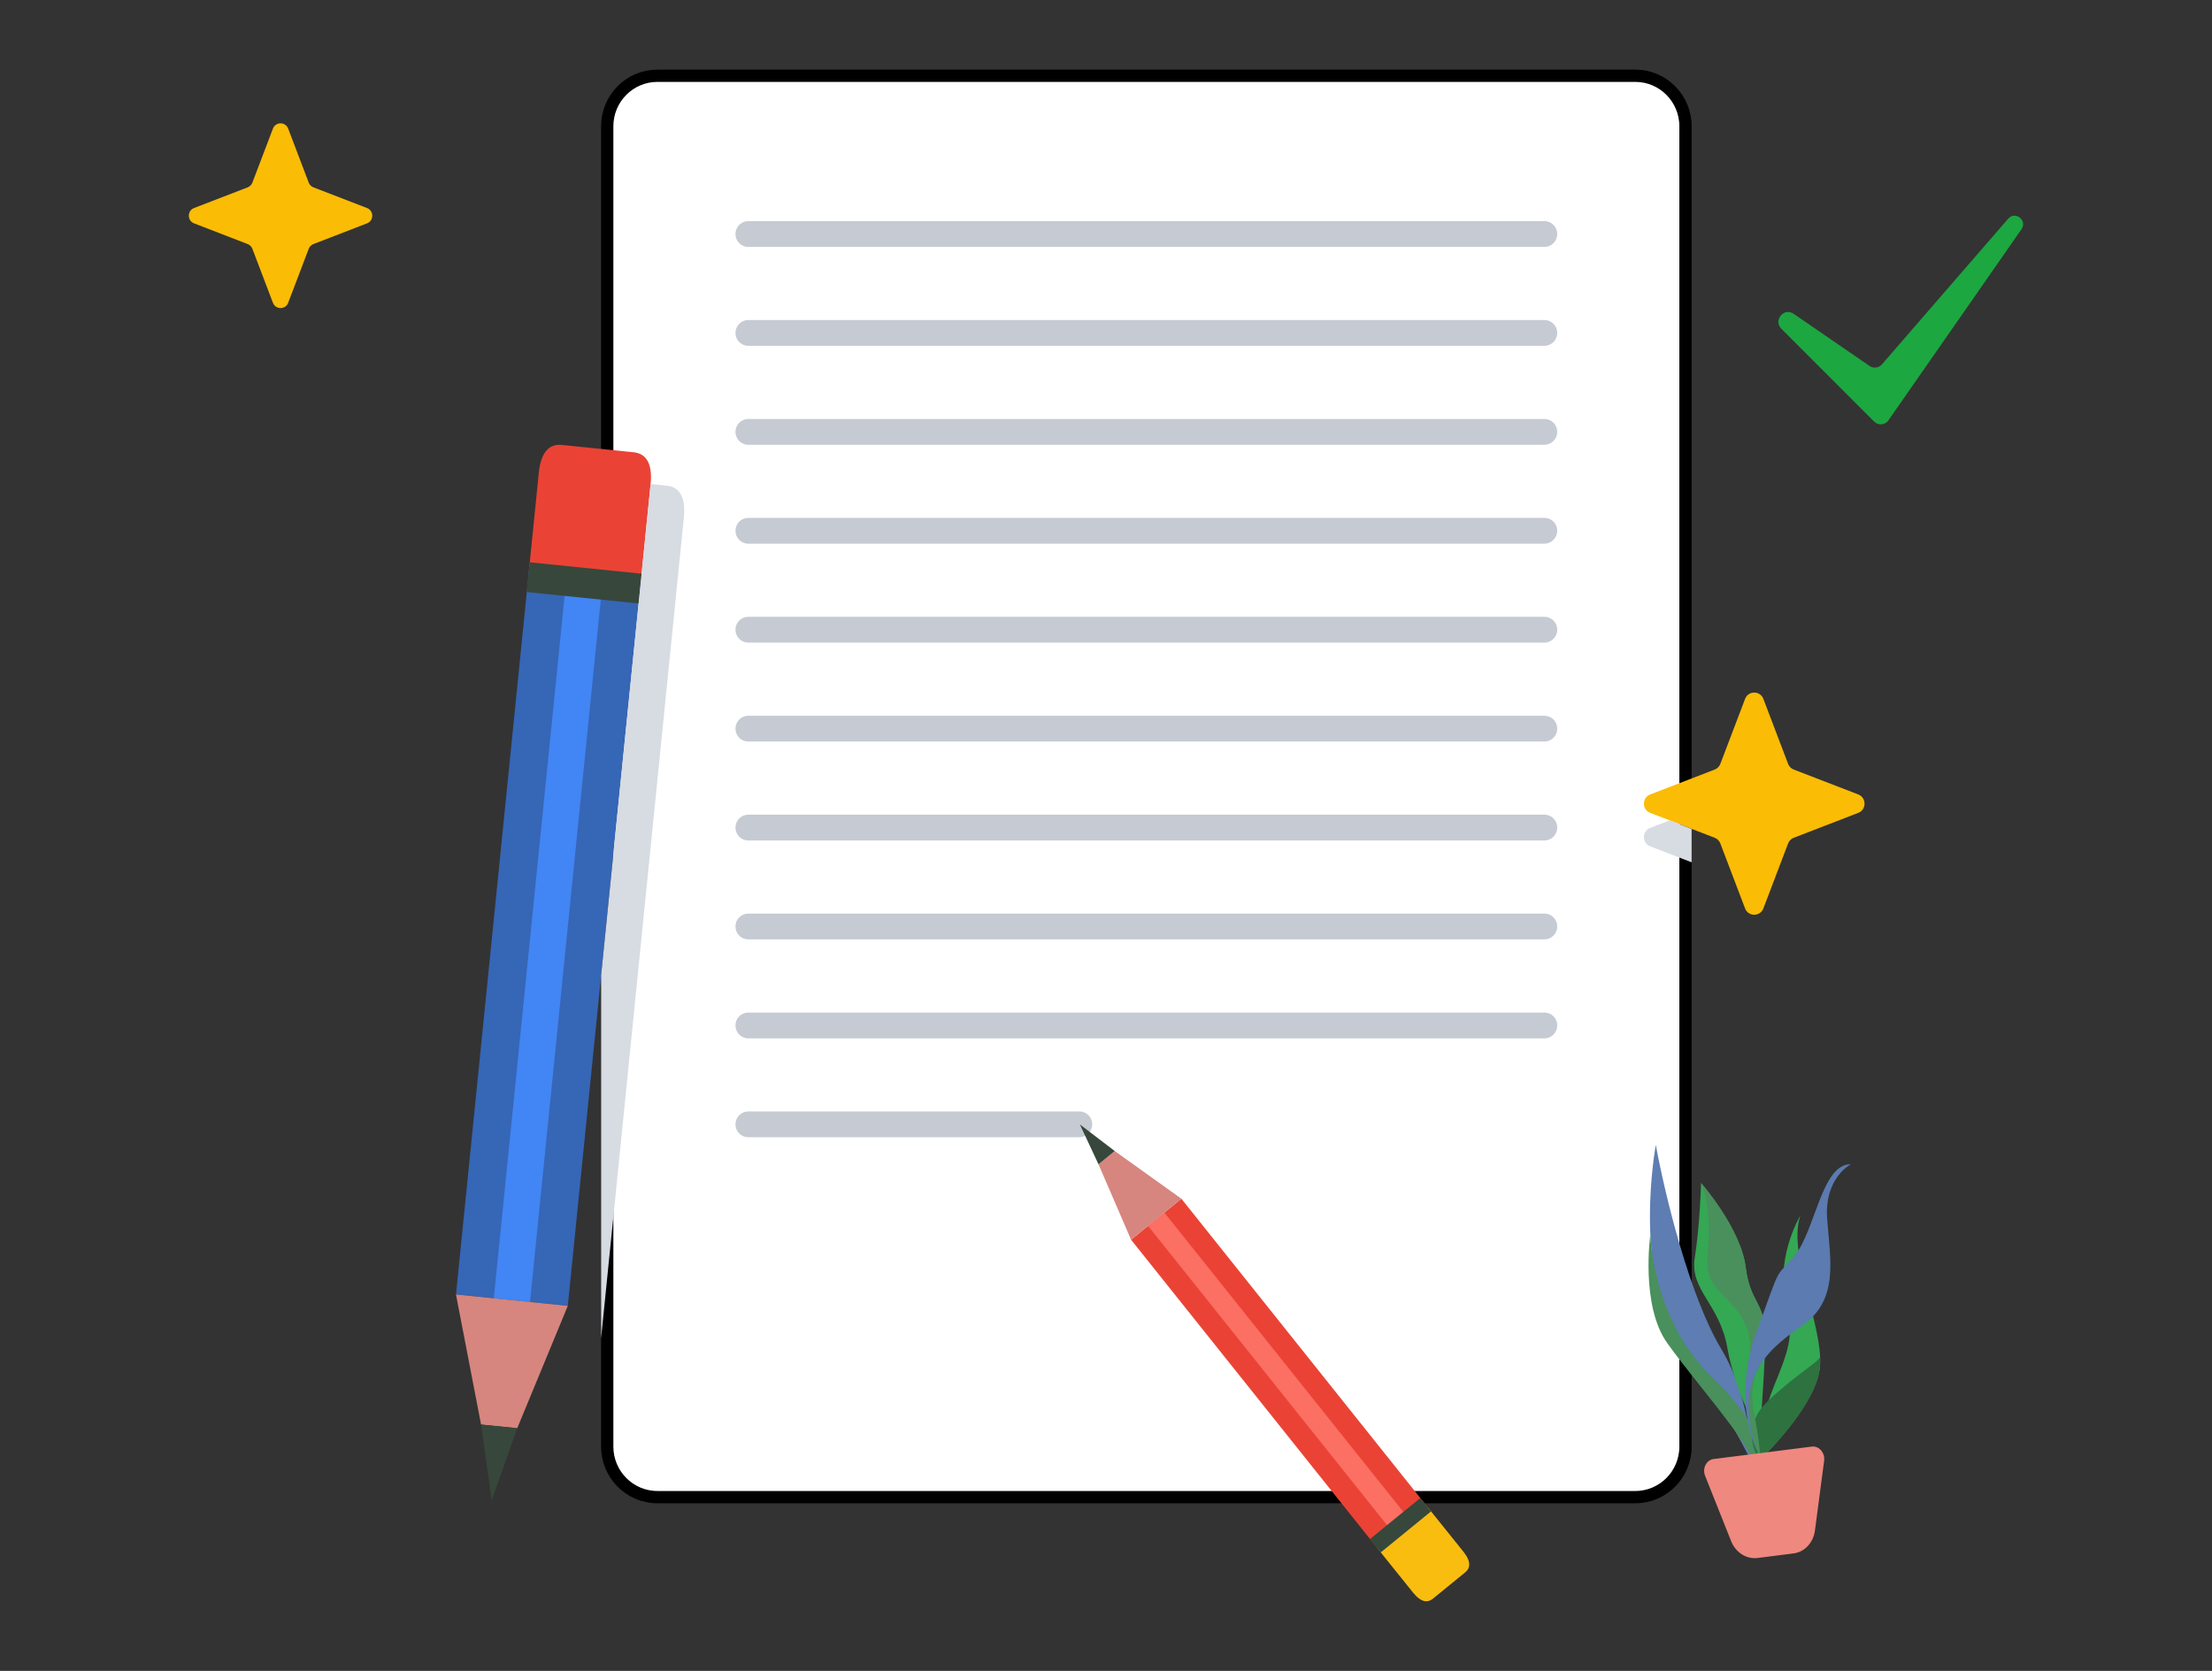 <svg width="90" height="68" viewBox="0 0 90 68" fill="none" xmlns="http://www.w3.org/2000/svg">
<rect x="0" y="0" width="90" height="68" fill="#333333" stroke="none"/>
<g id="&#208;&#145;&#208;&#181;&#208;&#183; &#208;&#189;&#208;&#176;&#208;&#183;&#208;&#178;&#208;&#176;&#208;&#189;&#208;&#184;&#209;&#143; (5) 1">
<path id="Vector" d="M24.706 58.871V5.14C24.706 4.003 25.621 3.083 26.747 3.083H66.537C67.662 3.083 68.578 4.002 68.578 5.14V58.871C68.578 60.008 67.663 60.928 66.537 60.928H26.747C25.622 60.928 24.706 60.008 24.706 58.871Z" fill="white" stroke="black" stroke-width="0.5"/>
<path id="Vector_2" d="M62.839 17.051H30.445C30.157 17.051 29.924 17.285 29.924 17.576C29.924 17.866 30.157 18.1 30.445 18.1H62.838C63.126 18.1 63.359 17.866 63.359 17.576C63.36 17.285 63.127 17.051 62.839 17.051Z" fill="#C5CAD3"/>
<path id="Vector_3" d="M62.839 21.076H30.445C30.157 21.076 29.924 21.311 29.924 21.601C29.924 21.891 30.157 22.126 30.445 22.126H62.838C63.126 22.126 63.359 21.891 63.359 21.601C63.36 21.311 63.127 21.076 62.839 21.076Z" fill="#C5CAD3"/>
<path id="Vector_4" d="M62.839 25.102H30.445C30.157 25.102 29.924 25.337 29.924 25.627C29.924 25.917 30.157 26.152 30.445 26.152H62.838C63.126 26.152 63.359 25.917 63.359 25.627C63.359 25.337 63.127 25.102 62.839 25.102Z" fill="#C5CAD3"/>
<path id="Vector_5" d="M62.839 29.129H30.445C30.157 29.129 29.924 29.363 29.924 29.654C29.924 29.944 30.157 30.178 30.445 30.178H62.838C63.126 30.178 63.359 29.944 63.359 29.654C63.36 29.363 63.127 29.129 62.839 29.129Z" fill="#C5CAD3"/>
<path id="Vector_6" d="M62.839 33.154H30.445C30.157 33.154 29.924 33.389 29.924 33.679C29.924 33.969 30.157 34.204 30.445 34.204H62.838C63.126 34.204 63.359 33.969 63.359 33.679C63.36 33.39 63.127 33.154 62.839 33.154Z" fill="#C5CAD3"/>
<path id="Vector_7" d="M62.839 37.18H30.445C30.157 37.18 29.924 37.414 29.924 37.704C29.924 37.995 30.157 38.229 30.445 38.229H62.838C63.126 38.229 63.359 37.995 63.359 37.704C63.359 37.414 63.127 37.18 62.839 37.18Z" fill="#C5CAD3"/>
<path id="Vector_8" d="M62.839 41.207H30.445C30.157 41.207 29.924 41.442 29.924 41.732C29.924 42.022 30.157 42.257 30.445 42.257H62.838C63.126 42.257 63.359 42.022 63.359 41.732C63.36 41.442 63.127 41.207 62.839 41.207Z" fill="#C5CAD3"/>
<path id="Vector_9" d="M43.919 45.232H30.445C30.157 45.232 29.924 45.467 29.924 45.757C29.924 46.047 30.157 46.282 30.445 46.282H43.918C44.206 46.282 44.439 46.047 44.439 45.757C44.44 45.468 44.206 45.232 43.919 45.232Z" fill="#C5CAD3"/>
<path id="Vector_10" d="M62.839 8.999H30.445C30.157 8.999 29.924 9.234 29.924 9.524C29.924 9.814 30.157 10.049 30.445 10.049H62.838C63.126 10.049 63.359 9.814 63.359 9.524C63.359 9.234 63.127 8.999 62.839 8.999Z" fill="#C5CAD3"/>
<path id="Vector_11" d="M62.839 13.024H30.445C30.157 13.024 29.924 13.259 29.924 13.549C29.924 13.839 30.157 14.074 30.445 14.074H62.838C63.126 14.074 63.359 13.839 63.359 13.549C63.359 13.259 63.127 13.024 62.839 13.024Z" fill="#C5CAD3"/>
<path id="Vector_12" d="M67.371 46.595C67.371 46.595 66.397 51.784 68.379 54.686C70.36 57.586 71.261 59.481 71.261 59.481C71.261 59.481 71.299 57.004 70.022 54.879C68.746 52.753 67.739 48.618 67.371 46.595Z" fill="#5D7DB3"/>
<path id="Vector_13" d="M67.149 50.238C67.149 50.238 66.738 53.123 67.836 54.66C68.934 56.199 71.099 58.62 71.409 59.609C71.72 60.598 71.942 59.869 71.942 59.869C71.942 59.869 71.952 58.248 69.713 56.108C67.202 53.71 67.149 50.238 67.149 50.238Z" fill="#49905C"/>
<path id="Vector_14" d="M71.827 54.287C71.831 54.415 71.831 54.556 71.825 54.713C71.756 56.483 71.596 58.45 71.596 58.45C71.596 58.45 70.588 56.631 70.279 54.847C69.969 53.063 68.743 52.508 68.955 51.184C69.156 49.919 69.208 48.3 69.211 48.156C69.211 48.149 69.211 48.145 69.211 48.145C69.211 48.145 70.829 49.988 71.026 51.57C71.208 53.011 71.778 52.966 71.827 54.287Z" fill="#34A853"/>
<path id="Vector_15" d="M71.827 54.286C71.596 54.746 71.34 55.177 71.049 55.599C71.406 54.853 71.148 53.894 70.62 53.259C70.224 52.785 69.668 52.404 69.51 51.793C69.425 51.465 69.471 51.121 69.495 50.783C69.558 49.906 69.546 48.943 69.212 48.154C69.212 48.147 69.212 48.144 69.212 48.144C69.212 48.144 70.83 49.986 71.027 51.569C71.208 53.01 71.778 52.965 71.827 54.286Z" fill="#49905C"/>
<path id="Vector_16" d="M74.055 55.223C74.055 55.224 74.055 55.224 74.055 55.224C74.064 55.408 74.059 55.579 74.035 55.736C73.802 57.348 71.576 59.44 71.576 59.44C71.576 59.44 71.576 59.439 71.576 59.437C71.477 56.548 73.29 55.33 72.719 53.297C72.155 51.293 73.223 49.514 73.253 49.467C72.754 50.895 73.981 53.537 74.055 55.223Z" fill="#34A853"/>
<path id="Vector_17" d="M74.055 55.224C74.064 55.407 74.059 55.578 74.035 55.736C73.802 57.347 71.576 59.44 71.576 59.44C71.576 59.44 71.576 59.438 71.576 59.436C71.577 59.367 70.721 58.21 71.894 57.057C72.917 56.054 74.017 55.411 74.055 55.224Z" fill="#2D723F"/>
<path id="Vector_18" d="M73.295 53.971C73.295 53.971 70.872 54.932 71.361 57.466C71.85 59.999 71.588 60.681 71.588 60.681L71.498 59.049C71.498 59.049 70.534 56.885 71.58 54.837L73.295 53.971Z" fill="#49905C"/>
<path id="Vector_19" d="M75.309 47.382C75.309 47.382 74.219 47.922 74.342 49.606C74.465 51.29 74.841 52.911 73.295 53.971C71.749 55.032 70.512 56.239 71.498 59.049C71.498 59.049 70.418 57.115 71.472 54.201C72.526 51.288 72.179 52.104 73.017 51.102C73.855 50.1 74.118 47.347 75.309 47.382Z" fill="#5B7BB1"/>
<path id="Vector_20" d="M69.375 60.058L70.434 62.718C70.618 63.181 71.056 63.461 71.506 63.405L72.974 63.219C73.425 63.162 73.78 62.781 73.845 62.286L74.219 59.445C74.261 59.121 74.009 58.835 73.715 58.872L69.723 59.377C69.428 59.414 69.255 59.754 69.375 60.058Z" fill="#EF887F"/>
<path id="Vector_21" d="M59.538 63.143C59.874 63.56 59.816 63.826 59.614 63.99L58.299 65.063C58.097 65.228 57.827 65.229 57.492 64.812L56.041 63.005L58.087 61.337L59.538 63.143Z" fill="#F9BD0F"/>
<path id="Vector_22" d="M58.087 61.338L56.041 63.007L46.019 50.452L48.066 48.783L58.087 61.338Z" fill="#EA4335"/>
<path id="Vector_23" d="M57.395 61.902L56.733 62.442L46.711 49.888L47.374 49.348L57.395 61.902Z" fill="#FC6F63"/>
<path id="Vector_24" d="M57.784 60.967L55.738 62.636L56.176 63.18L58.222 61.511L57.784 60.967Z" fill="#37473B"/>
<path id="Vector_25" d="M48.066 48.783L46.019 50.451L44.695 47.383L45.357 46.844L48.066 48.783Z" fill="#D6867F"/>
<path id="Vector_26" d="M45.357 46.844L44.695 47.384L43.936 45.759L45.357 46.844Z" fill="#37473B"/>
<path id="Vector_27" d="M72.478 13.379L76.255 17.158C76.422 17.326 76.7 17.301 76.835 17.106L82.249 9.329C82.5 8.97 81.993 8.57 81.707 8.901L76.57 14.829C76.443 14.976 76.228 15.004 76.068 14.894L72.977 12.77C72.583 12.499 72.139 13.039 72.478 13.379Z" fill="#1CA741"/>
<path id="Vector_28" d="M21.922 19.244C22.015 18.317 22.409 18.061 22.857 18.107L25.782 18.406C26.23 18.451 26.565 18.782 26.471 19.71L26.066 23.727L21.517 23.261L21.922 19.244Z" fill="#EA4335"/>
<path id="Vector_29" d="M21.541 23.029L18.553 52.678L23.103 53.143L26.091 23.494L21.541 23.029Z" fill="#3666B6"/>
<path id="Vector_30" d="M23.079 23.186L20.091 52.835L21.564 52.986L24.552 23.337L23.079 23.186Z" fill="#4285F4"/>
<path id="Vector_31" d="M21.555 22.883L21.433 24.094L25.983 24.559L26.105 23.348L21.555 22.883Z" fill="#37473B"/>
<path id="Vector_32" d="M18.552 52.68L23.102 53.144L21.045 58.123L19.573 57.974L18.552 52.68Z" fill="#D6867F"/>
<path id="Vector_33" d="M19.573 57.974L21.045 58.123L20.005 61.063L19.573 57.974Z" fill="#37473B"/>
<path id="Vector_34" d="M27.457 24.711L27.823 21.071C27.917 20.144 27.583 19.813 27.134 19.766L26.472 19.698C26.472 19.702 26.472 19.705 26.471 19.708L26.105 23.349L25.983 24.559L24.457 39.698V54.468L27.335 25.92L27.457 24.711Z" fill="#D7DBE2"/>
<path id="Vector_35" d="M12.752 9.933L14.933 9.09C15.217 8.981 15.217 8.576 14.933 8.466L12.752 7.624C12.664 7.59 12.594 7.52 12.561 7.431L11.725 5.234C11.616 4.948 11.214 4.948 11.105 5.234L10.269 7.431C10.235 7.52 10.165 7.59 10.078 7.624L7.896 8.466C7.613 8.576 7.613 8.981 7.896 9.09L10.078 9.933C10.165 9.967 10.235 10.037 10.269 10.125L11.105 12.323C11.214 12.608 11.616 12.608 11.725 12.323L12.561 10.125C12.594 10.037 12.663 9.967 12.752 9.933Z" fill="#FBBC05"/>
<path id="Vector_36" d="M72.982 34.095L75.606 33.081C75.948 32.95 75.948 32.463 75.606 32.331L72.982 31.318C72.876 31.277 72.793 31.193 72.753 31.087L71.747 28.444C71.616 28.099 71.133 28.099 71.002 28.444L69.996 31.087C69.956 31.193 69.873 31.277 69.767 31.318L67.143 32.331C66.801 32.463 66.801 32.95 67.143 33.081L69.767 34.095C69.873 34.136 69.956 34.219 69.996 34.326L71.002 36.969C71.133 37.313 71.616 37.313 71.747 36.969L72.753 34.326C72.793 34.221 72.876 34.136 72.982 34.095Z" fill="#FBBC05"/>
<path id="Vector_37" d="M67.934 33.388L67.143 33.693C66.801 33.824 66.801 34.311 67.143 34.443L68.828 35.093V33.732L67.934 33.388Z" fill="#D7DBE2"/>
</g>
</svg>
